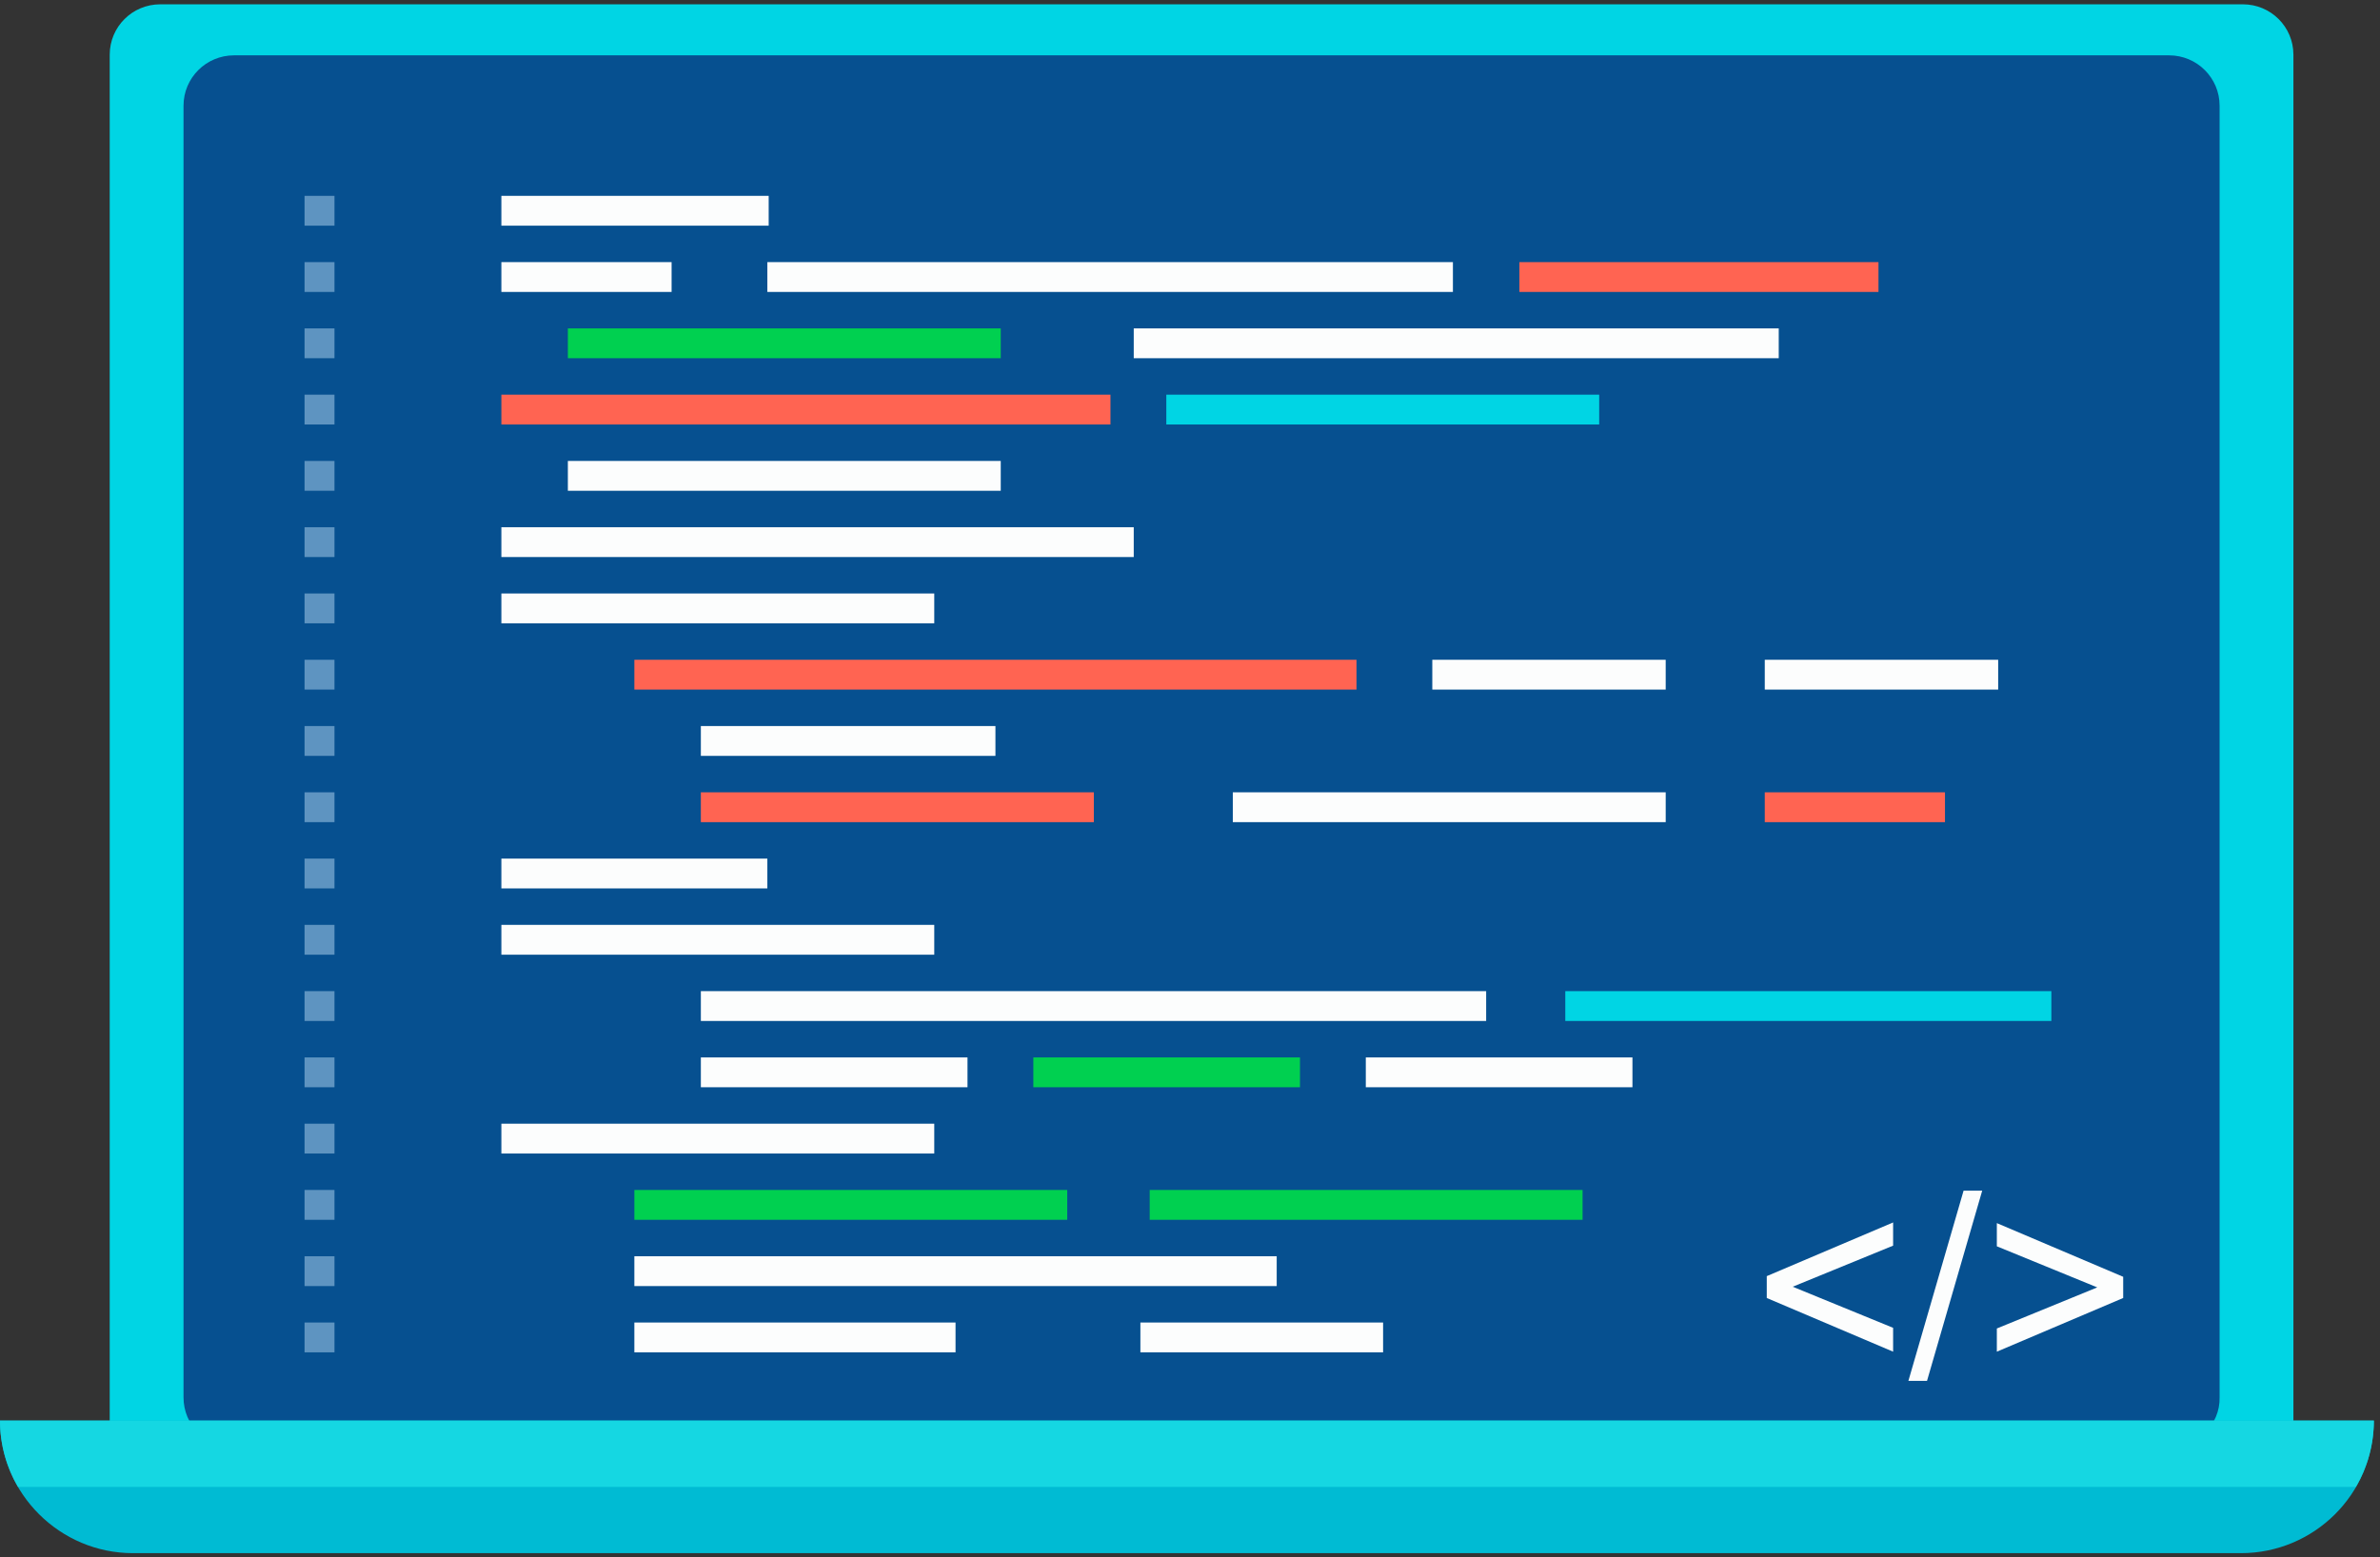 <svg width="359" height="235" viewBox="0 0 359 235" fill="none" xmlns="http://www.w3.org/2000/svg">
<rect x="0" y="0" width="359" height="235" fill="#333333" stroke="none"/>
<g clip-path="url(#clip0_1_191)">
<path d="M338.316 226.05H24.173C19.96 226.05 16.55 222.65 16.55 218.45V8.25C16.55 4.05 19.96 0.65 24.173 0.65H338.316C342.529 0.65 345.939 4.05 345.939 8.25V218.35C346.039 222.65 342.529 226.05 338.316 226.05Z" fill="#00D5E4"/>
<path d="M327.182 218.45H35.306C31.093 218.45 27.683 215.05 27.683 210.85V15.95C27.683 11.75 31.093 8.35 35.306 8.35H327.182C331.395 8.35 334.805 11.75 334.805 15.95V210.85C334.906 214.95 331.395 218.45 327.182 218.45Z" fill="#065090"/>
<path d="M115.948 29.55H75.627V34.05H115.948V29.55Z" fill="#FCFDFD"/>
<path d="M101.304 39.55H75.627V44.05H101.304V39.55Z" fill="#FCFDFD"/>
<path d="M219.158 39.55H115.748V44.05H219.158V39.55Z" fill="#FCFDFD"/>
<path d="M283.351 39.55H229.188V44.05H283.351V39.55Z" fill="#FF6452"/>
<path d="M150.953 49.55H85.657V54.05H150.953V49.55Z" fill="#00D050"/>
<path d="M268.306 49.55H171.014V54.05H268.306V49.55Z" fill="#FCFDFD"/>
<path d="M167.503 59.55H75.627V64.05H167.503V59.55Z" fill="#FF6452"/>
<path d="M241.224 59.55H175.928V64.05H241.224V59.55Z" fill="#00D5E4"/>
<path d="M150.953 69.55H85.657V74.05H150.953V69.55Z" fill="#FCFDFD"/>
<path d="M171.014 79.55H75.627V84.05H171.014V79.55Z" fill="#FCFDFD"/>
<path d="M140.923 89.55H75.627V94.05H140.923V89.55Z" fill="#FCFDFD"/>
<path d="M204.614 99.55H95.687V104.05H204.614V99.55Z" fill="#FF6452"/>
<path d="M251.254 99.55H216.049V104.05H251.254V99.55Z" fill="#FCFDFD"/>
<path d="M301.405 99.55H266.199V104.05H301.405V99.55Z" fill="#FCFDFD"/>
<path d="M150.151 109.55H105.717V114.05H150.151V109.55Z" fill="#FCFDFD"/>
<path d="M164.995 119.55H105.717V124.05H164.995V119.55Z" fill="#FF6452"/>
<path d="M251.255 119.55H185.958V124.05H251.255V119.55Z" fill="#FCFDFD"/>
<path d="M293.381 119.55H266.199V124.05H293.381V119.55Z" fill="#FF6452"/>
<path d="M115.748 129.55H75.627V134.05H115.748V129.55Z" fill="#FCFDFD"/>
<path d="M140.923 139.55H75.627V144.05H140.923V139.55Z" fill="#FCFDFD"/>
<path d="M224.173 149.55H105.717V154.05H224.173V149.55Z" fill="#FCFDFD"/>
<path d="M309.429 149.55H236.109V154.05H309.429V149.55Z" fill="#00D5E4"/>
<path d="M145.938 159.55H105.717V164.05H145.938V159.55Z" fill="#FCFDFD"/>
<path d="M196.089 159.55H155.868V164.05H196.089V159.55Z" fill="#00D050"/>
<path d="M246.239 159.55H206.019V164.05H246.239V159.55Z" fill="#FCFDFD"/>
<path d="M140.923 169.55H75.627V174.05H140.923V169.55Z" fill="#FCFDFD"/>
<path d="M160.983 179.55H95.687V184.05H160.983V179.55Z" fill="#00D050"/>
<path d="M238.717 179.55H173.421V184.05H238.717V179.55Z" fill="#00D050"/>
<path d="M208.627 199.55H172.017V204.05H208.627V199.55Z" fill="#FCFDFD"/>
<path d="M192.578 189.55H95.687V194.05H192.578V189.55Z" fill="#FCFDFD"/>
<path d="M50.452 29.55H45.938V34.05H50.452V29.55Z" fill="#5E94C1"/>
<path d="M50.452 39.55H45.938V44.05H50.452V39.55Z" fill="#5E94C1"/>
<path d="M50.452 49.55H45.938V54.05H50.452V49.55Z" fill="#5E94C1"/>
<path d="M50.452 59.55H45.938V64.05H50.452V59.55Z" fill="#5E94C1"/>
<path d="M50.452 69.55H45.938V74.05H50.452V69.55Z" fill="#5E94C1"/>
<path d="M50.452 79.55H45.938V84.05H50.452V79.55Z" fill="#5E94C1"/>
<path d="M50.452 89.55H45.938V94.05H50.452V89.55Z" fill="#5E94C1"/>
<path d="M50.452 99.55H45.938V104.05H50.452V99.55Z" fill="#5E94C1"/>
<path d="M50.452 109.55H45.938V114.05H50.452V109.55Z" fill="#5E94C1"/>
<path d="M50.452 119.55H45.938V124.05H50.452V119.55Z" fill="#5E94C1"/>
<path d="M50.452 129.55H45.938V134.05H50.452V129.55Z" fill="#5E94C1"/>
<path d="M50.452 139.55H45.938V144.05H50.452V139.55Z" fill="#5E94C1"/>
<path d="M50.452 149.55H45.938V154.05H50.452V149.55Z" fill="#5E94C1"/>
<path d="M50.452 159.55H45.938V164.05H50.452V159.55Z" fill="#5E94C1"/>
<path d="M50.452 169.55H45.938V174.05H50.452V169.55Z" fill="#5E94C1"/>
<path d="M50.452 179.55H45.938V184.05H50.452V179.55Z" fill="#5E94C1"/>
<path d="M50.452 189.55H45.938V194.05H50.452V189.55Z" fill="#5E94C1"/>
<path d="M50.452 199.55H45.938V204.05H50.452V199.55Z" fill="#5E94C1"/>
<path d="M144.133 199.55H95.687V204.05H144.133V199.55Z" fill="#FCFDFD"/>
<path d="M285.558 203.95L266.5 195.85V192.55L285.558 184.45V187.95L270.412 194.15L285.558 200.35V203.95Z" fill="#FCFDFD"/>
<path d="M298.998 179.65L290.673 208.35H287.864L296.189 179.65H298.998Z" fill="#FCFDFD"/>
<path d="M320.262 195.85L301.204 203.95V200.45L316.35 194.25L301.204 188.05V184.55L320.262 192.65V195.85Z" fill="#FCFDFD"/>
<path d="M338.015 234.35H20.06C9.027 234.35 0 225.35 0 214.35H358.075C358.075 225.45 349.048 234.35 338.015 234.35Z" fill="#00BBD3"/>
<g opacity="0.1">
<g opacity="0.1">
<path opacity="0.1" d="M129.79 218.45L204.614 8.25H176.229L101.404 218.45H129.79Z" fill="white"/>
</g>
<g opacity="0.1">
<path opacity="0.1" d="M35.406 218.45H48.746L123.571 8.25H35.406C31.194 8.25 27.783 11.65 27.783 15.85V210.75C27.683 214.95 31.194 218.45 35.406 218.45Z" fill="white"/>
</g>
<g opacity="0.1">
<path opacity="0.1" d="M288.466 218.45H327.283C331.495 218.45 334.906 215.05 334.906 210.85V88.05L288.466 218.45Z" fill="white"/>
</g>
</g>
<g opacity="0.1">
<g opacity="0.1">
<path opacity="0.1" d="M184.855 218.45H236.911L311.736 8.25H259.68L184.855 218.45Z" fill="white"/>
</g>
</g>
<path d="M355.367 224.35C357.072 221.45 358.075 217.95 358.075 214.35H0C0 217.95 1.003 221.45 2.708 224.35H355.367Z" fill="#15D7E2"/>
</g>
<defs>
<clipPath id="clip0_1_191">
<rect width="358.075" height="233.7" fill="white" transform="translate(0 0.65)"/>
</clipPath>
</defs>
</svg>

